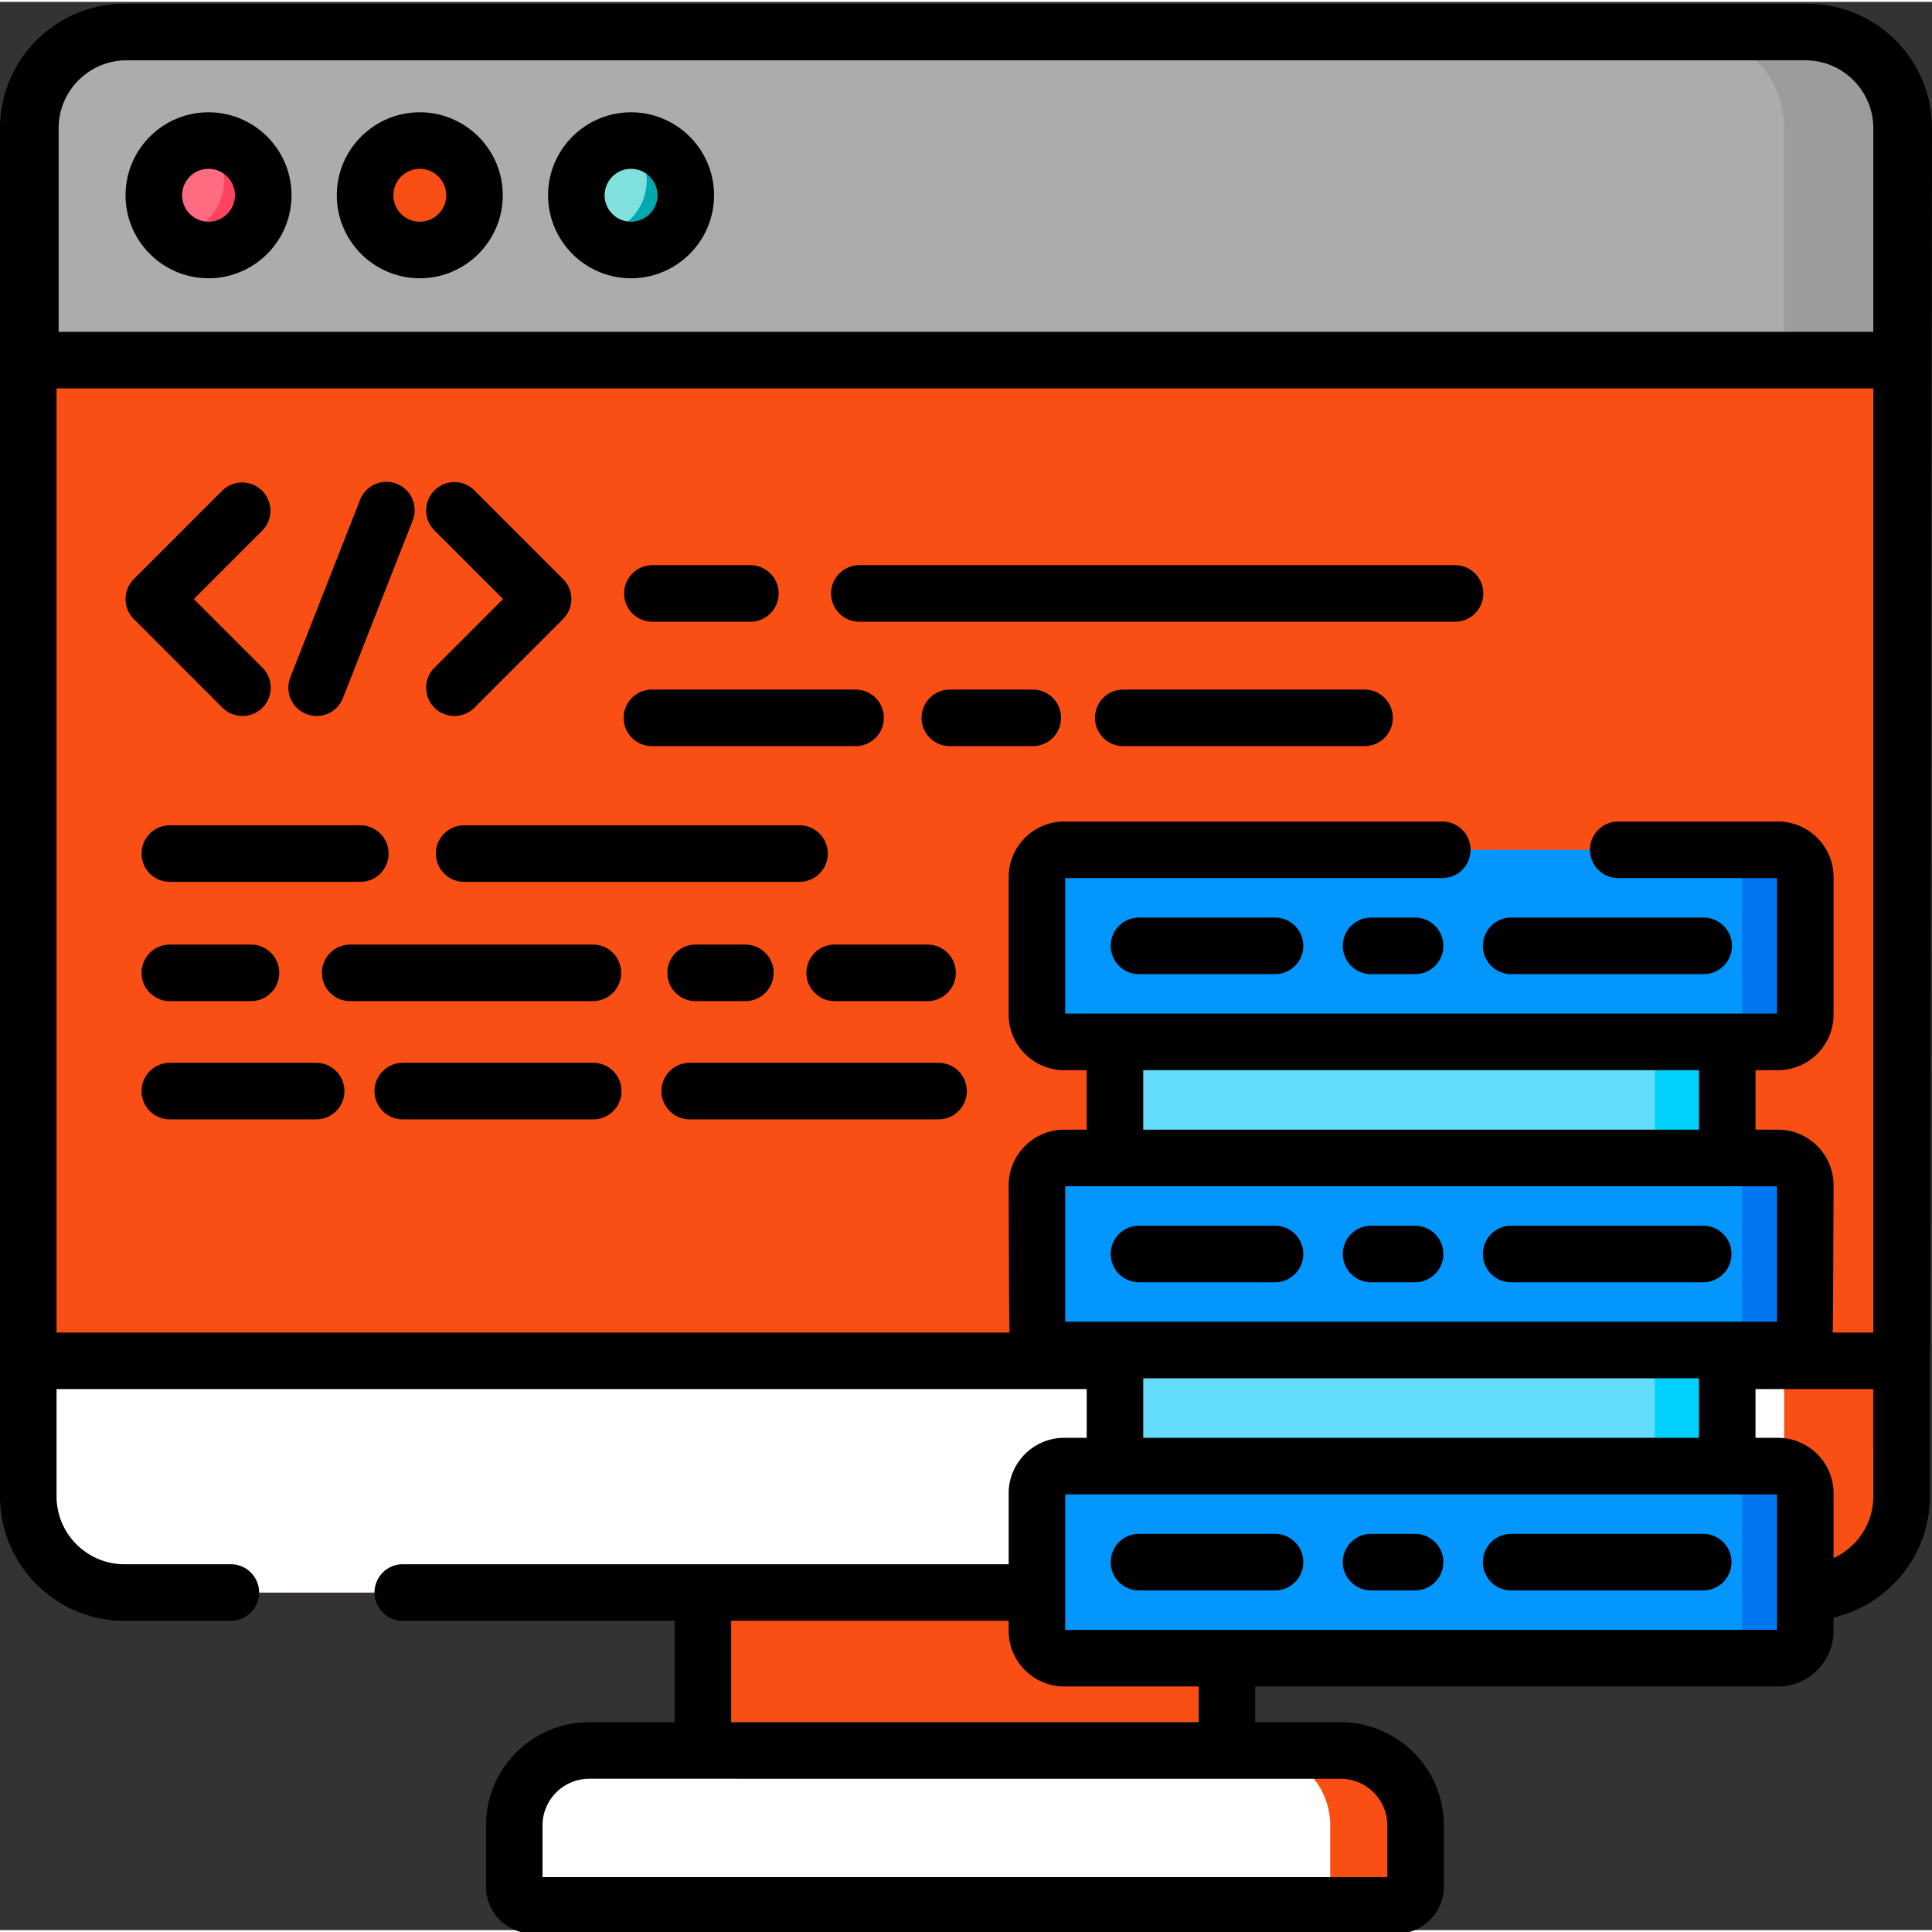 <svg width="70" height="70" viewBox="0 0 511.998 511" xmlns="http://www.w3.org/2000/svg"><rect x="0" y="0" width="511.998" height="511" fill="#333333" stroke="none"/><path d="M478.453 421.531H32.98c-14.078 0-25.488-11.41-25.488-25.484V33.48c0-14.078 11.41-25.488 25.488-25.488h445.473c14.074 0 25.485 11.41 25.485 25.488v362.567c0 14.074-11.41 25.484-25.485 25.484zm0 0" fill="#f94f15"/><path d="M503.941 33.48v362.567c0 14.074-11.41 25.484-25.484 25.484h-31.133c14.078 0 25.485-11.41 25.485-25.484V33.48c0-14.074-11.407-25.484-25.485-25.484h31.133c14.074 0 25.484 11.41 25.484 25.484zm0 0" fill="#f94f15"/><path d="M503.938 360.129H7.491v35.918c0 14.074 11.41 25.484 25.488 25.484h445.473c14.074 0 25.485-11.41 25.485-25.484zm0 0" fill="#fff"/><path d="M503.941 360.129v35.918c0 14.074-11.41 25.484-25.484 25.484h-31.133c14.078 0 25.485-11.41 25.485-25.484v-35.918zm0 0" fill="#f94f15"/><path d="M504.508 94.934H8.047V33.477c0-14.075 11.41-25.485 25.484-25.485h445.492c14.075 0 25.485 11.41 25.485 25.485zm0 0" fill="#acacac"/><path d="M504.512 33.473v61.465h-31.703V33.472c0-14.067-11.407-25.477-25.485-25.477h31.7c14.078 0 25.488 11.41 25.488 25.477zm0 0" fill="#9c9c9c"/><path d="M186.277 421.531h138.875v41.86H186.277zm0 0" fill="#f94f15"/><path d="M370.152 504.453H141.277a4.998 4.998 0 01-4.996-4.996V483.27c0-10.977 8.903-19.88 19.88-19.88h199.112c10.977 0 19.875 8.903 19.875 19.88v16.187a4.993 4.993 0 01-4.996 4.996zm0 0" fill="#fff"/><path d="M375.148 483.266v16.195a4.998 4.998 0 01-4.996 4.996H352.52v-21.191c0-10.97-8.903-19.871-19.872-19.871h22.63c10.972 0 19.87 8.898 19.87 19.87zm0 0" fill="#f94f15"/><path d="M295.477 275.613h162.257v30.754H295.477zm0 0M295.477 357.273h162.257v30.758H295.477zm0 0" fill="#64dcfc"/><path d="M438.55 275.613h19.184v30.754h-19.183zm0 0M438.55 357.273h19.184v30.758h-19.183zm0 0" fill="#00d1fc"/><g fill="#0396fd"><path d="M471.172 275.613H282.043c-4 0-7.246-3.242-7.246-7.242v-36.418c0-4 3.246-7.246 7.246-7.246h189.129c4 0 7.246 3.246 7.246 7.246v36.418c0 4-3.246 7.242-7.246 7.242zm0 0M471.172 357.273H282.043c-4 0-7.246-3.242-7.246-7.242v-36.418c0-4 3.246-7.246 7.246-7.246h189.129c4 0 7.246 3.246 7.246 7.246v36.418c0 4-3.246 7.242-7.246 7.242zm0 0M471.172 438.934H282.043c-4 0-7.246-3.243-7.246-7.243v-36.418a7.246 7.246 0 017.246-7.246h189.129c4 0 7.246 3.243 7.246 7.246v36.418c0 4-3.246 7.243-7.246 7.243zm0 0"/></g><path d="M478.414 231.953v36.418a7.24 7.24 0 01-7.242 7.242h-16.805a7.24 7.24 0 007.242-7.242v-36.418a7.24 7.24 0 00-7.242-7.242h16.805a7.24 7.24 0 017.242 7.242zm0 0M478.414 313.61v36.417a7.234 7.234 0 01-7.242 7.243h-16.805a7.234 7.234 0 007.242-7.243V313.61a7.24 7.24 0 00-7.242-7.242h16.805a7.24 7.24 0 017.242 7.242zm0 0M478.414 395.277v36.414a7.243 7.243 0 01-7.242 7.247h-16.805a7.243 7.243 0 007.242-7.247v-36.414a7.235 7.235 0 00-7.242-7.246h16.805a7.235 7.235 0 017.242 7.246zm0 0" fill="#0077f0"/><path d="M69.758 51.25c0 8.008-6.488 14.5-14.496 14.5s-14.496-6.492-14.496-14.5c0-8.004 6.488-14.496 14.496-14.496s14.496 6.492 14.496 14.496zm0 0" fill="#ff6b81"/><path d="M125.746 51.25c0 8.008-6.492 14.5-14.496 14.5-8.008 0-14.5-6.492-14.5-14.5 0-8.004 6.492-14.496 14.5-14.496 8.004 0 14.496 6.492 14.496 14.496zm0 0" fill="#f94f15"/><path d="M181.73 51.25c0 8.008-6.488 14.5-14.496 14.5-8.004 0-14.496-6.492-14.496-14.5 0-8.004 6.492-14.496 14.496-14.496 8.008 0 14.496 6.492 14.496 14.496zm0 0" fill="#80e0dc"/><path d="M69.754 51.258c0 8-6.484 14.484-14.488 14.484-3.875 0-7.403-1.52-10-4.004 7.843-.172 14.156-6.586 14.156-14.476 0-4.137-1.727-7.856-4.496-10.492.113-.012.23-.012.34-.012 8.004 0 14.488 6.484 14.488 14.5zm0 0" fill="#ff435f"/><path d="M125.742 51.258c0 8-6.484 14.484-14.496 14.484-3.875 0-7.394-1.52-10-4.004 7.852-.172 14.168-6.586 14.168-14.476 0-4.137-1.73-7.856-4.496-10.492.11-.012.219-.012.328-.012 8.012 0 14.496 6.484 14.496 14.5zm0 0" fill="#f94f15"/><path d="M181.734 51.258c0 8-6.496 14.484-14.5 14.484-3.875 0-7.39-1.52-10-4.004 7.856-.172 14.157-6.586 14.157-14.476 0-4.137-1.727-7.856-4.496-10.492.113-.012.23-.012.34-.012 8.003 0 14.5 6.484 14.5 14.5zm0 0" fill="#00a8b0"/><path d="M58.96 187.047a7.472 7.472 0 005.298 2.195 7.495 7.495 0 005.3-12.793l-18.195-18.195 18.196-18.191a7.495 7.495 0 00-10.598-10.598l-23.492 23.492a7.493 7.493 0 000 10.598zm0 0M133.32 158.254l-18.195 18.195a7.491 7.491 0 00.004 10.598c1.46 1.46 3.379 2.195 5.297 2.195s3.836-.734 5.297-2.195l23.496-23.496a7.49 7.49 0 000-10.594l-23.496-23.496a7.49 7.49 0 00-10.594 0 7.488 7.488 0 000 10.598zm0 0M81.172 188.723c.898.351 1.828.52 2.738.52a7.498 7.498 0 006.977-4.755l18.457-46.988a7.492 7.492 0 10-13.945-5.48l-18.462 46.988c-1.511 3.851.383 8.203 4.235 9.715zm0 0M45.008 233.203h50.48a7.494 7.494 0 000-14.988h-50.48a7.491 7.491 0 00-7.492 7.492 7.492 7.492 0 007.492 7.496zm0 0M211.754 218.215h-88.75a7.494 7.494 0 000 14.988h88.75a7.495 7.495 0 100-14.988zm0 0M45.008 264.809h21.504a7.494 7.494 0 000-14.989H45.008a7.491 7.491 0 00-7.492 7.493 7.492 7.492 0 007.492 7.496zm0 0M184.34 249.82a7.491 7.491 0 00-7.492 7.493 7.492 7.492 0 007.492 7.496h13.094a7.495 7.495 0 100-14.989zm0 0M164.617 257.313a7.494 7.494 0 00-7.492-7.493h-64.32a7.491 7.491 0 00-7.493 7.493 7.492 7.492 0 007.493 7.496h64.32a7.494 7.494 0 007.492-7.496zm0 0M213.703 257.313a7.494 7.494 0 007.492 7.496h24.528a7.495 7.495 0 100-14.989h-24.528a7.494 7.494 0 00-7.492 7.493zm0 0M172.895 164.266h25.87a7.495 7.495 0 100-14.989h-25.87a7.494 7.494 0 100 14.989zm0 0M227.742 164.266h157.856a7.492 7.492 0 007.492-7.496 7.491 7.491 0 00-7.492-7.493H227.742a7.494 7.494 0 100 14.989zm0 0M361.621 182.246h-63.945a7.494 7.494 0 000 14.988h63.945a7.494 7.494 0 000-14.988zm0 0M273.7 182.246h-21.981a7.492 7.492 0 00-7.492 7.496 7.491 7.491 0 007.492 7.492h21.98a7.491 7.491 0 007.492-7.492 7.492 7.492 0 00-7.492-7.496zm0 0M172.895 197.234h53.847a7.494 7.494 0 000-14.988h-53.847a7.495 7.495 0 100 14.988zm0 0M157.219 281.16h-50.477a7.494 7.494 0 00-7.496 7.492 7.494 7.494 0 007.496 7.493h50.477a7.494 7.494 0 007.492-7.493 7.494 7.494 0 00-7.492-7.492zm0 0M83.79 281.16H45.007a7.491 7.491 0 00-7.492 7.492 7.491 7.491 0 007.492 7.493h38.781a7.491 7.491 0 007.492-7.493 7.491 7.491 0 00-7.492-7.492zm0 0M248.723 281.16H182.78a7.491 7.491 0 00-7.492 7.492 7.491 7.491 0 007.492 7.493h65.942a7.494 7.494 0 007.492-7.493 7.494 7.494 0 00-7.492-7.492zm0 0M337.898 242.668H301.84a7.494 7.494 0 000 14.988h36.058a7.492 7.492 0 007.493-7.496 7.491 7.491 0 00-7.493-7.492zm0 0M400.469 257.656h50.902a7.495 7.495 0 100-14.988H400.47a7.491 7.491 0 00-7.492 7.492 7.494 7.494 0 007.492 7.496zm0 0M375.016 242.668h-11.664a7.494 7.494 0 100 14.988h11.664a7.492 7.492 0 007.492-7.496 7.491 7.491 0 00-7.492-7.492zm0 0M301.84 339.313h36.058a7.489 7.489 0 007.493-7.493 7.491 7.491 0 00-7.493-7.492H301.84a7.494 7.494 0 00-7.492 7.492 7.491 7.491 0 007.492 7.493zm0 0M400.469 339.313h50.902a7.492 7.492 0 100-14.985H400.47a7.491 7.491 0 00-7.492 7.492 7.491 7.491 0 007.492 7.493zm0 0M363.352 339.313h11.664a7.492 7.492 0 100-14.985h-11.664a7.491 7.491 0 00-7.493 7.492 7.489 7.489 0 007.493 7.493zm0 0M337.898 405.988H301.84c-4.137 0-7.492 3.356-7.492 7.492s3.355 7.493 7.492 7.493h36.058c4.141 0 7.493-3.356 7.493-7.493s-3.352-7.492-7.493-7.492zm0 0M451.371 405.988H400.47c-4.14 0-7.492 3.356-7.492 7.492s3.351 7.493 7.492 7.493h50.902c4.14 0 7.496-3.356 7.496-7.493s-3.355-7.492-7.496-7.492zm0 0M375.016 405.988h-11.664c-4.141 0-7.497 3.356-7.497 7.492s3.356 7.493 7.497 7.493h11.664c4.14 0 7.492-3.356 7.492-7.493s-3.352-7.492-7.492-7.492zm0 0"/><path d="M479.023.5H32.98C14.797.5 0 15.293 0 33.48v362.567c0 18.183 14.797 32.976 32.98 32.976h28.2a7.491 7.491 0 007.492-7.492 7.494 7.494 0 00-7.492-7.492h-28.2c-9.921 0-17.992-8.07-17.992-17.992V367.62h272.996v12.914h-5.941c-8.129 0-14.738 6.61-14.738 14.738v18.766H106.738a7.494 7.494 0 00-7.492 7.492 7.491 7.491 0 007.492 7.492h72.047v26.875H156.16c-15.094 0-27.37 12.282-27.37 27.372v16.187c0 6.887 5.6 12.488 12.487 12.488h228.875c6.887 0 12.489-5.601 12.489-12.488V483.27c0-15.09-12.278-27.372-27.371-27.372h-22.625v-9.472h138.527c8.125 0 14.734-6.61 14.734-14.739v-3.527c14.606-3.39 25.524-16.496 25.524-32.113l.566-362.57C512 15.293 497.207.5 479.023.5zm-196.73 349.281v-35.918h188.629v35.918zm20.676-50.906v-15.766h147.273v15.766zm147.273 65.89v15.77H302.97v-15.77zM193.77 429.024h73.535v2.668c0 8.125 6.61 14.735 14.738 14.735h35.617v9.472H193.77zm161.503 41.864c6.829 0 12.383 5.554 12.383 12.383v13.69H143.773v-13.69c0-6.829 5.559-12.383 12.387-12.383zm115.649-39.45H282.293v-35.914h188.629zm25.523-35.39c0 7.258-4.328 13.512-10.535 16.351V395.27c0-8.125-6.613-14.735-14.738-14.735h-5.942v-12.914h31.215zm0-43.41h-10.78c.151-.848.245-39.024.245-39.024 0-8.129-6.613-14.738-14.738-14.738h-5.942v-15.766h5.942c8.125 0 14.738-6.613 14.738-14.738v-36.418c0-8.125-6.613-14.738-14.738-14.738h-42.324a7.492 7.492 0 00-7.493 7.496 7.491 7.491 0 007.493 7.492h42.074v35.918H282.293v-35.918h99.93a7.491 7.491 0 007.492-7.492 7.492 7.492 0 00-7.492-7.496h-100.18c-8.129 0-14.738 6.613-14.738 14.738v36.418c0 8.125 6.61 14.738 14.738 14.738h5.941v15.766h-5.941c-8.129 0-14.738 6.613-14.738 14.738 0 0 .093 38.176.246 39.024H14.988V102.43h481.457zm0-265.196H15.54V33.477c0-9.918 8.07-17.989 17.992-17.989h444.922c9.922 0 17.992 8.07 17.992 17.992zm0 0"/><path d="M55.262 29.262c-12.125 0-21.989 9.863-21.989 21.988s9.864 21.992 21.989 21.992 21.992-9.867 21.992-21.992-9.867-21.988-21.992-21.988zm0 28.992c-3.86 0-7.004-3.14-7.004-7.004 0-3.86 3.144-7.004 7.004-7.004 3.863 0 7.004 3.145 7.004 7.004a7.01 7.01 0 01-7.004 7.004zm0 0M111.25 29.262c-12.125 0-21.992 9.863-21.992 21.988s9.867 21.992 21.992 21.992 21.988-9.867 21.988-21.992-9.867-21.988-21.988-21.988zm0 28.992a7.01 7.01 0 01-7.004-7.004c0-3.86 3.14-7.004 7.004-7.004 3.86 0 7.004 3.145 7.004 7.004 0 3.863-3.145 7.004-7.004 7.004zm0 0M167.234 29.262c-12.125 0-21.988 9.863-21.988 21.988s9.863 21.992 21.988 21.992 21.993-9.867 21.993-21.992-9.868-21.988-21.993-21.988zm0 28.992c-3.859 0-7.004-3.14-7.004-7.004 0-3.86 3.145-7.004 7.004-7.004 3.864 0 7.004 3.145 7.004 7.004a7.01 7.01 0 01-7.004 7.004zm0 0"/></svg>